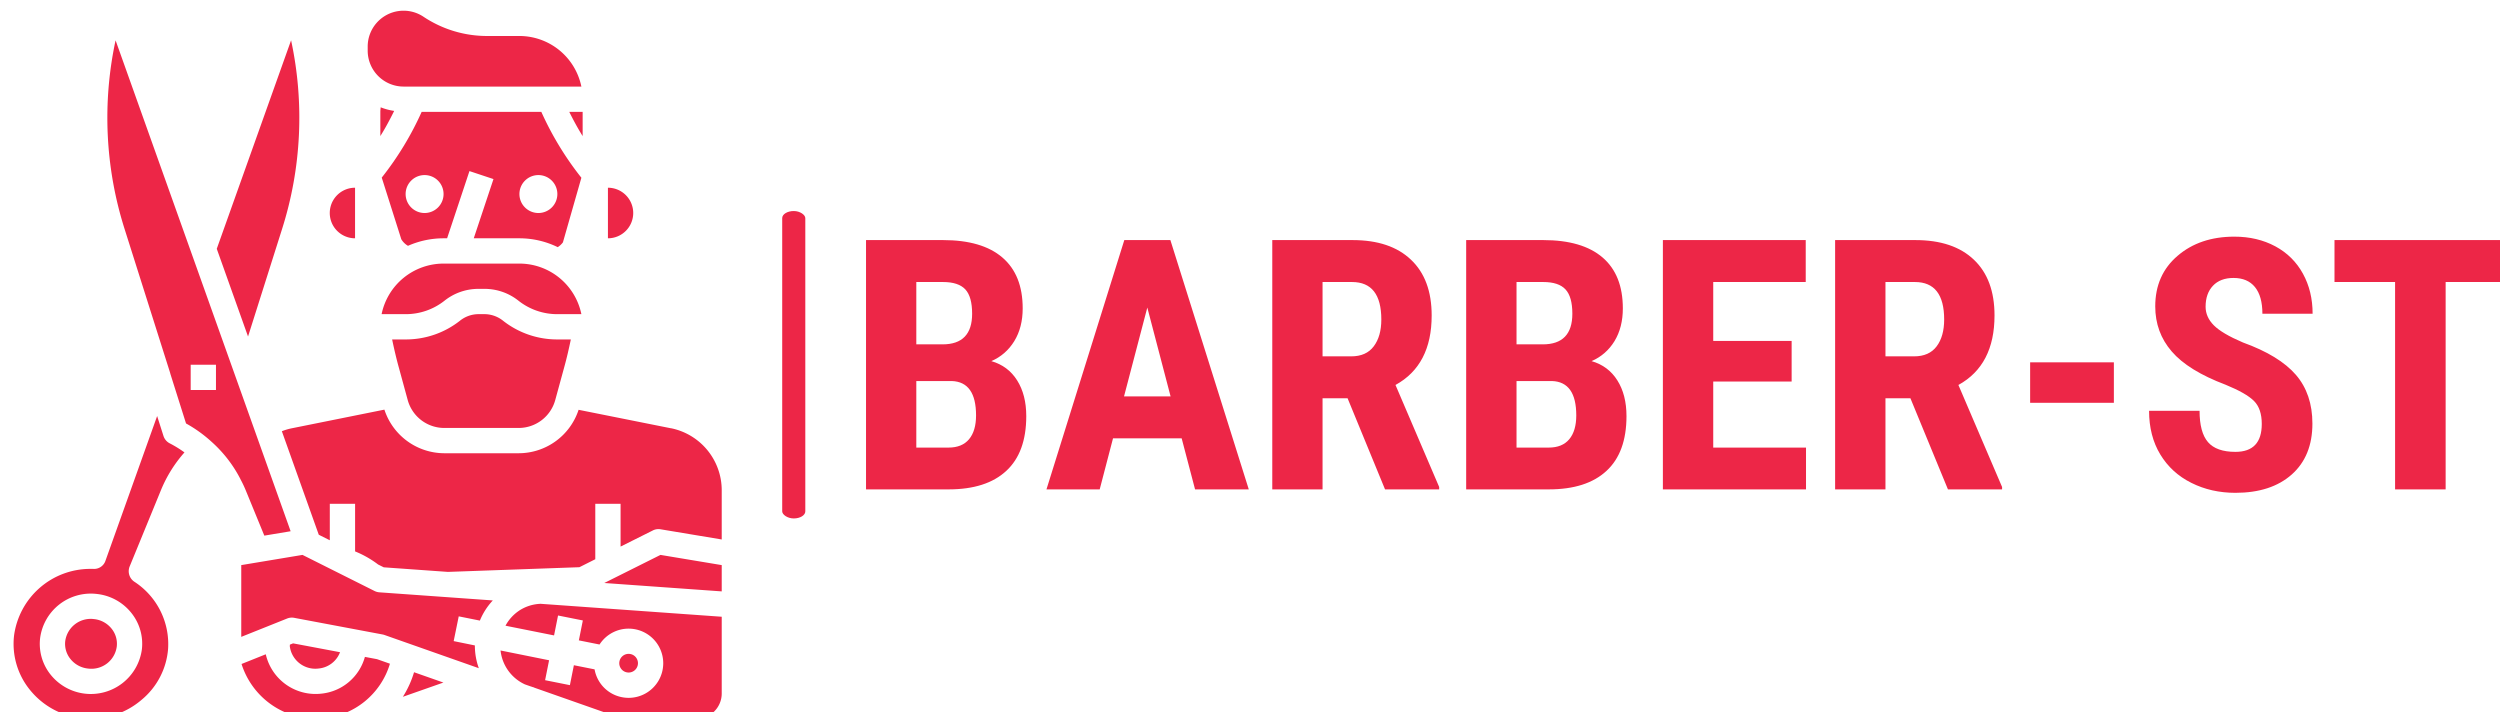 <svg xmlns="http://www.w3.org/2000/svg" version="1.1" xmlns:xlink="http://www.w3.org/1999/xlink" xmlns:svgjs="http://svgjs.dev/svgjs" width="1000" height="285" viewBox="0 0 1000 285"><g transform="matrix(1,0,0,1,3.512,4.082)"><svg viewBox="0 0 396 113" data-background-color="#ffffff" preserveAspectRatio="xMidYMid meet" height="285" width="1000" xmlns="http://www.w3.org/2000/svg" xmlns:xlink="http://www.w3.org/1999/xlink"><g id="tight-bounds" transform="matrix(1,0,0,1,0.515,0.079)"><svg viewBox="0 0 395.52 112.297" height="112.297" width="395.52"><g><svg viewBox="0 0 600.838 170.591" height="112.297" width="395.52"><g><rect width="5.566" height="74.063" x="185.182" y="48.264" fill="#ed2647" opacity="1" stroke-width="0" stroke="transparent" fill-opacity="1" class="rect-s$-0" data-fill-palette-color="primary" rx="1%" id="s$-0" data-palette-color="#ed2647"></rect></g><g transform="matrix(1,0,0,1,205.318,54.436)"><svg viewBox="0 0 395.52 61.719" height="61.719" width="395.52"><g id="textblocktransform"><svg viewBox="0 0 395.52 61.719" height="61.719" width="395.52" id="textblock"><g><svg viewBox="0 0 395.52 61.719" height="61.719" width="395.52"><g transform="matrix(1,0,0,1,0,0)"><svg width="395.52" viewBox="2.86 -36.04 234.03 36.53" height="61.719" data-palette-color="#ed2647"><path d="M14.62 0L2.86 0 2.86-35.55 13.84-35.55Q19.41-35.55 22.3-33.07 25.2-30.59 25.2-25.81L25.2-25.81Q25.2-23.1 24-21.14 22.8-19.19 20.73-18.29L20.73-18.29Q23.12-17.6 24.41-15.54 25.71-13.48 25.71-10.45L25.71-10.45Q25.71-5.27 22.86-2.64 20.02 0 14.62 0L14.62 0ZM15.09-15.45L10.03-15.45 10.03-5.96 14.62-5.96Q16.55-5.96 17.55-7.15 18.55-8.35 18.55-10.55L18.55-10.55Q18.55-15.33 15.09-15.45L15.09-15.45ZM10.03-29.57L10.03-20.68 13.77-20.68Q17.99-20.68 17.99-25.05L17.99-25.05Q17.99-27.47 17.02-28.52 16.04-29.57 13.84-29.57L13.84-29.57 10.03-29.57ZM49.78 0L47.87-7.28 38.08-7.28 36.18 0 28.59 0 39.69-35.55 46.26-35.55 57.44 0 49.78 0ZM42.97-25.93L39.65-13.26 46.29-13.26 42.97-25.93ZM76.87 0L71.53-12.99 67.96-12.99 67.96 0 60.79 0 60.79-35.55 72.24-35.55Q77.63-35.55 80.57-32.75 83.52-29.96 83.52-24.8L83.52-24.8Q83.52-17.72 78.36-14.89L78.36-14.89 84.59-0.34 84.59 0 76.87 0ZM67.96-29.57L67.96-18.97 72.04-18.97Q74.19-18.97 75.26-20.4 76.34-21.83 76.34-24.22L76.34-24.22Q76.34-29.57 72.16-29.57L72.16-29.57 67.96-29.57ZM100.21 0L88.44 0 88.44-35.55 99.43-35.55Q105-35.55 107.89-33.07 110.78-30.59 110.78-25.81L110.78-25.81Q110.78-23.1 109.59-21.14 108.39-19.19 106.32-18.29L106.32-18.29Q108.71-17.6 110-15.54 111.3-13.48 111.3-10.45L111.3-10.45Q111.3-5.27 108.45-2.64 105.61 0 100.21 0L100.21 0ZM100.68-15.45L95.62-15.45 95.62-5.96 100.21-5.96Q102.14-5.96 103.14-7.15 104.14-8.35 104.14-10.55L104.14-10.55Q104.14-15.33 100.68-15.45L100.68-15.45ZM95.62-29.57L95.62-20.68 99.36-20.68Q103.58-20.68 103.58-25.05L103.58-25.05Q103.58-27.47 102.6-28.52 101.63-29.57 99.43-29.57L99.43-29.57 95.62-29.57ZM134.85-21.17L134.85-15.38 123.67-15.38 123.67-5.96 136.9-5.96 136.9 0 116.49 0 116.49-35.55 136.86-35.55 136.86-29.57 123.67-29.57 123.67-21.17 134.85-21.17ZM157.14 0L151.79-12.99 148.23-12.99 148.23 0 141.05 0 141.05-35.55 152.5-35.55Q157.9-35.55 160.84-32.75 163.78-29.96 163.78-24.8L163.78-24.8Q163.78-17.72 158.63-14.89L158.63-14.89 164.86-0.34 164.86 0 157.14 0ZM148.23-29.57L148.23-18.97 152.31-18.97Q154.46-18.97 155.53-20.4 156.6-21.83 156.6-24.22L156.6-24.22Q156.6-29.57 152.43-29.57L152.43-29.57 148.23-29.57ZM180.8-18.12L180.8-12.35 168.86-12.35 168.86-18.12 180.8-18.12ZM201.89-9.33L201.89-9.33Q201.89-11.5 200.78-12.61 199.67-13.72 196.74-14.92L196.74-14.92Q191.39-16.94 189.05-19.67 186.7-22.39 186.7-26.1L186.7-26.1Q186.7-30.59 189.89-33.31 193.07-36.04 197.98-36.04L197.98-36.04Q201.25-36.04 203.82-34.66 206.38-33.28 207.76-30.76 209.14-28.25 209.14-25.05L209.14-25.05 201.98-25.05Q201.98-27.54 200.92-28.85 199.86-30.15 197.86-30.15L197.86-30.15Q195.98-30.15 194.93-29.04 193.88-27.93 193.88-26.05L193.88-26.05Q193.88-24.58 195.05-23.4 196.22-22.22 199.2-20.95L199.2-20.95Q204.4-19.07 206.76-16.33 209.11-13.6 209.11-9.38L209.11-9.38Q209.11-4.74 206.16-2.12 203.21 0.49 198.13 0.49L198.13 0.49Q194.68 0.49 191.85-0.93 189.02-2.34 187.42-4.98 185.82-7.62 185.82-11.21L185.82-11.21 193.02-11.21Q193.02-8.13 194.22-6.74 195.42-5.35 198.13-5.35L198.13-5.35Q201.89-5.35 201.89-9.33ZM236.89-35.55L236.89-29.57 228.11-29.57 228.11 0 220.9 0 220.9-29.57 212.26-29.57 212.26-35.55 236.89-35.55Z" opacity="1" transform="matrix(1,0,0,1,0,0)" fill="#ed2647" class="undefined-text-0" data-fill-palette-color="primary" id="text-0"></path></svg></g></svg></g></svg></g></svg></g><g><svg viewBox="0 0 170.611 170.591" height="170.591" width="170.611"><g><svg xmlns="http://www.w3.org/2000/svg" viewBox="3.993 4 56.007 56" x="0" y="0" height="170.591" width="170.611" class="icon-icon-0" data-fill-palette-color="accent" id="icon-0"><g fill="#ed2647" data-fill-palette-color="accent"><path d="M49 13.916c-0.384-0.614-0.731-1.258-1.059-1.916H49ZM31 22V18a2 2 0 1 0 0 4Zm3.838-12H48.9c0-0.018-0.009-0.036-0.012-0.054A5.006 5.006 0 0 0 44 6H41.443a9.047 9.047 0 0 1-5.031-1.523A2.837 2.837 0 0 0 32 6.838v0.324A2.841 2.841 0 0 0 34.838 10ZM44 24H38a5.008 5.008 0 0 0-4.9 4H35a4.933 4.933 0 0 0 3.048-1.043A4.308 4.308 0 0 1 40.691 26h0.618a4.308 4.308 0 0 1 2.643 0.957A4.937 4.937 0 0 0 47 28h1.9A5.008 5.008 0 0 0 44 24Zm-1.273 4.537A2.374 2.374 0 0 0 41.309 28h-0.618a2.368 2.368 0 0 0-1.417 0.537A6.914 6.914 0 0 1 35 30H33.932c0.161 0.765 0.334 1.515 0.531 2.222l0.7 2.564A3 3 0 0 0 38.06 37h5.88a3 3 0 0 0 2.894-2.211l0.7-2.561c0.2-0.712 0.371-1.462 0.533-2.228H47A6.915 6.915 0 0 1 42.727 28.537ZM33 12v1.916c0.4-0.637 0.756-1.307 1.094-1.991a4.821 4.821 0 0 1-1.067-0.284C33.019 11.762 33 11.875 33 12Zm20 8a2 2 0 0 0-2-2v4A2 2 0 0 0 53 20ZM40.388 22l1.56-4.684-1.9-0.632L38.28 22H38a6.953 6.953 0 0 0-2.813 0.595 1.462 1.462 0 0 1-0.53-0.521L33.111 17.2A24.571 24.571 0 0 0 36.268 12h9.464A24.58 24.58 0 0 0 48.9 17.21l-1.46 5.111a1.509 1.509 0 0 1-0.41 0.379A6.939 6.939 0 0 0 44 22H40.388ZM44 18.5A1.5 1.5 0 1 0 45.5 17 1.5 1.5 0 0 0 44 18.5Zm-6 0A1.5 1.5 0 1 0 36.5 20 1.5 1.5 0 0 0 38 18.5ZM25.217 21.3a29.071 29.071 0 0 0 0.724-14.959l-5.878 16.49 2.473 6.937Zm18.745 30.16a3.323 3.323 0 0 0-1.064 1.18l3.841 0.768 0.315-1.576 1.961 0.392L48.7 53.8l1.636 0.327a2.737 2.737 0 1 1 2.307 4.219 2.785 2.785 0 0 1-0.543-0.054 2.722 2.722 0 0 1-2.156-2.2l-1.637-0.327-0.315 1.576-1.961-0.392 0.315-1.576L42.508 54.6a3.342 3.342 0 0 0 1.924 2.68l0.442 0.155c0.1 0.029 0.187 0.068 0.288 0.088l0 0.012L52.171 60H58a2 2 0 0 0 2-2V51.931L45.678 50.908A3.317 3.317 0 0 0 43.962 51.458ZM32.553 49.9L26.844 47.04 22 47.847v5.676l3.629-1.452a1 1 0 0 1 0.557-0.054l7 1.318a1.09 1.09 0 0 1 0.146 0.04L40.788 56a5.28 5.28 0 0 1-0.312-1.8L38.8 53.858 39.2 51.9l1.672 0.335a5.244 5.244 0 0 1 1.023-1.594L32.929 50A1.023 1.023 0 0 1 32.553 49.9Zm2.234 8.361l3.2-1.125-2.321-0.816A7.827 7.827 0 0 1 34.787 58.256Zm21.2-21.235l-7.307-1.462A4.993 4.993 0 0 1 43.94 39H38.06a5 5 0 0 1-4.739-3.449l-7.3 1.47a4.479 4.479 0 0 0-0.81 0.238l2.92 8.187 0.872 0.436V43h2v3.764A7.891 7.891 0 0 1 32.825 47.8l0.445 0.222 5.074 0.362 10.4-0.371L50 47.382V43h2v3.382l2.553-1.277a0.986 0.986 0 0 1 0.611-0.091L60 45.82v-3.9A5.008 5.008 0 0 0 55.983 37.021ZM50.711 49.262L60 49.926V47.847l-4.844-0.807Zm1.781 7.067a0.738 0.738 0 0 0 0.289-1.448 0.8 0.8 0 0 0-0.146-0.014 0.738 0.738 0 0 0-0.143 1.462ZM13.175 47.95a1 1 0 0 0 0.373 1.214 5.882 5.882 0 0 1 2.665 5.315 5.815 5.815 0 0 1-2.1 4.026 6.211 6.211 0 0 1-4.566 1.469 6.122 6.122 0 0 1-4.234-2.226 5.765 5.765 0 0 1-1.284-4.315 6.085 6.085 0 0 1 6.08-5.287c0.063 0 0.125 0 0.187 0a0.945 0.945 0 0 0 0.971-0.663l4.08-11.426 0.5 1.571a0.994 0.994 0 0 0 0.5 0.591 8.945 8.945 0 0 1 1.161 0.715 10.541 10.541 0 0 0-1.855 2.973Zm-2.622 2.176A4.043 4.043 0 0 0 6.09 53.638h0a3.891 3.891 0 0 0 0.844 2.888 4.073 4.073 0 0 0 7.207-2.02 3.891 3.891 0 0 0-0.843-2.889A4.041 4.041 0 0 0 10.553 50.126Zm-0.211 1.989a2.033 2.033 0 0 0-2.264 1.746 1.9 1.9 0 0 0 0.415 1.414 2.049 2.049 0 0 0 1.4 0.755 2.023 2.023 0 0 0 2.262-1.746 1.9 1.9 0 0 0-0.414-1.414A2.047 2.047 0 0 0 10.342 52.115ZM21.957 41.094v0l0 0c-0.006-0.011-0.01-0.023-0.017-0.034a0.586 0.586 0 0 0-0.032-0.067 10.177 10.177 0 0 0-2.228-2.874 10.645 10.645 0 0 0-2.048-1.476l-1.239-3.924a0.844 0.844 0 0 0-0.028-0.107L12.784 21.3A29.114 29.114 0 0 1 12.06 6.343L25.905 45.169l-2.081 0.347-1.48-3.609C22.226 41.624 22.1 41.358 21.957 41.094ZM20 32H18v2h2ZM31.779 55.106a3.985 3.985 0 0 1-3.461 2.909A4.041 4.041 0 0 1 23.939 54.9l-1.916 0.767A6.2 6.2 0 0 0 27.9 60c0.181 0 0.361-0.008 0.549-0.026a6.1 6.1 0 0 0 5.311-4.328l-1.02-0.359Zm-3.666 0.92a2.013 2.013 0 0 0 1.7-1.29l-3.714-0.7-0.251 0.1c0 0.048-0.013 0.095-0.007 0.142A2.035 2.035 0 0 0 28.113 56.026Z" fill="#ed2647" data-fill-palette-color="accent"></path></g></svg></g></svg></g></svg></g><defs></defs></svg><rect width="395.52" height="112.297" fill="none" stroke="none" visibility="hidden"></rect></g></svg></g></svg>